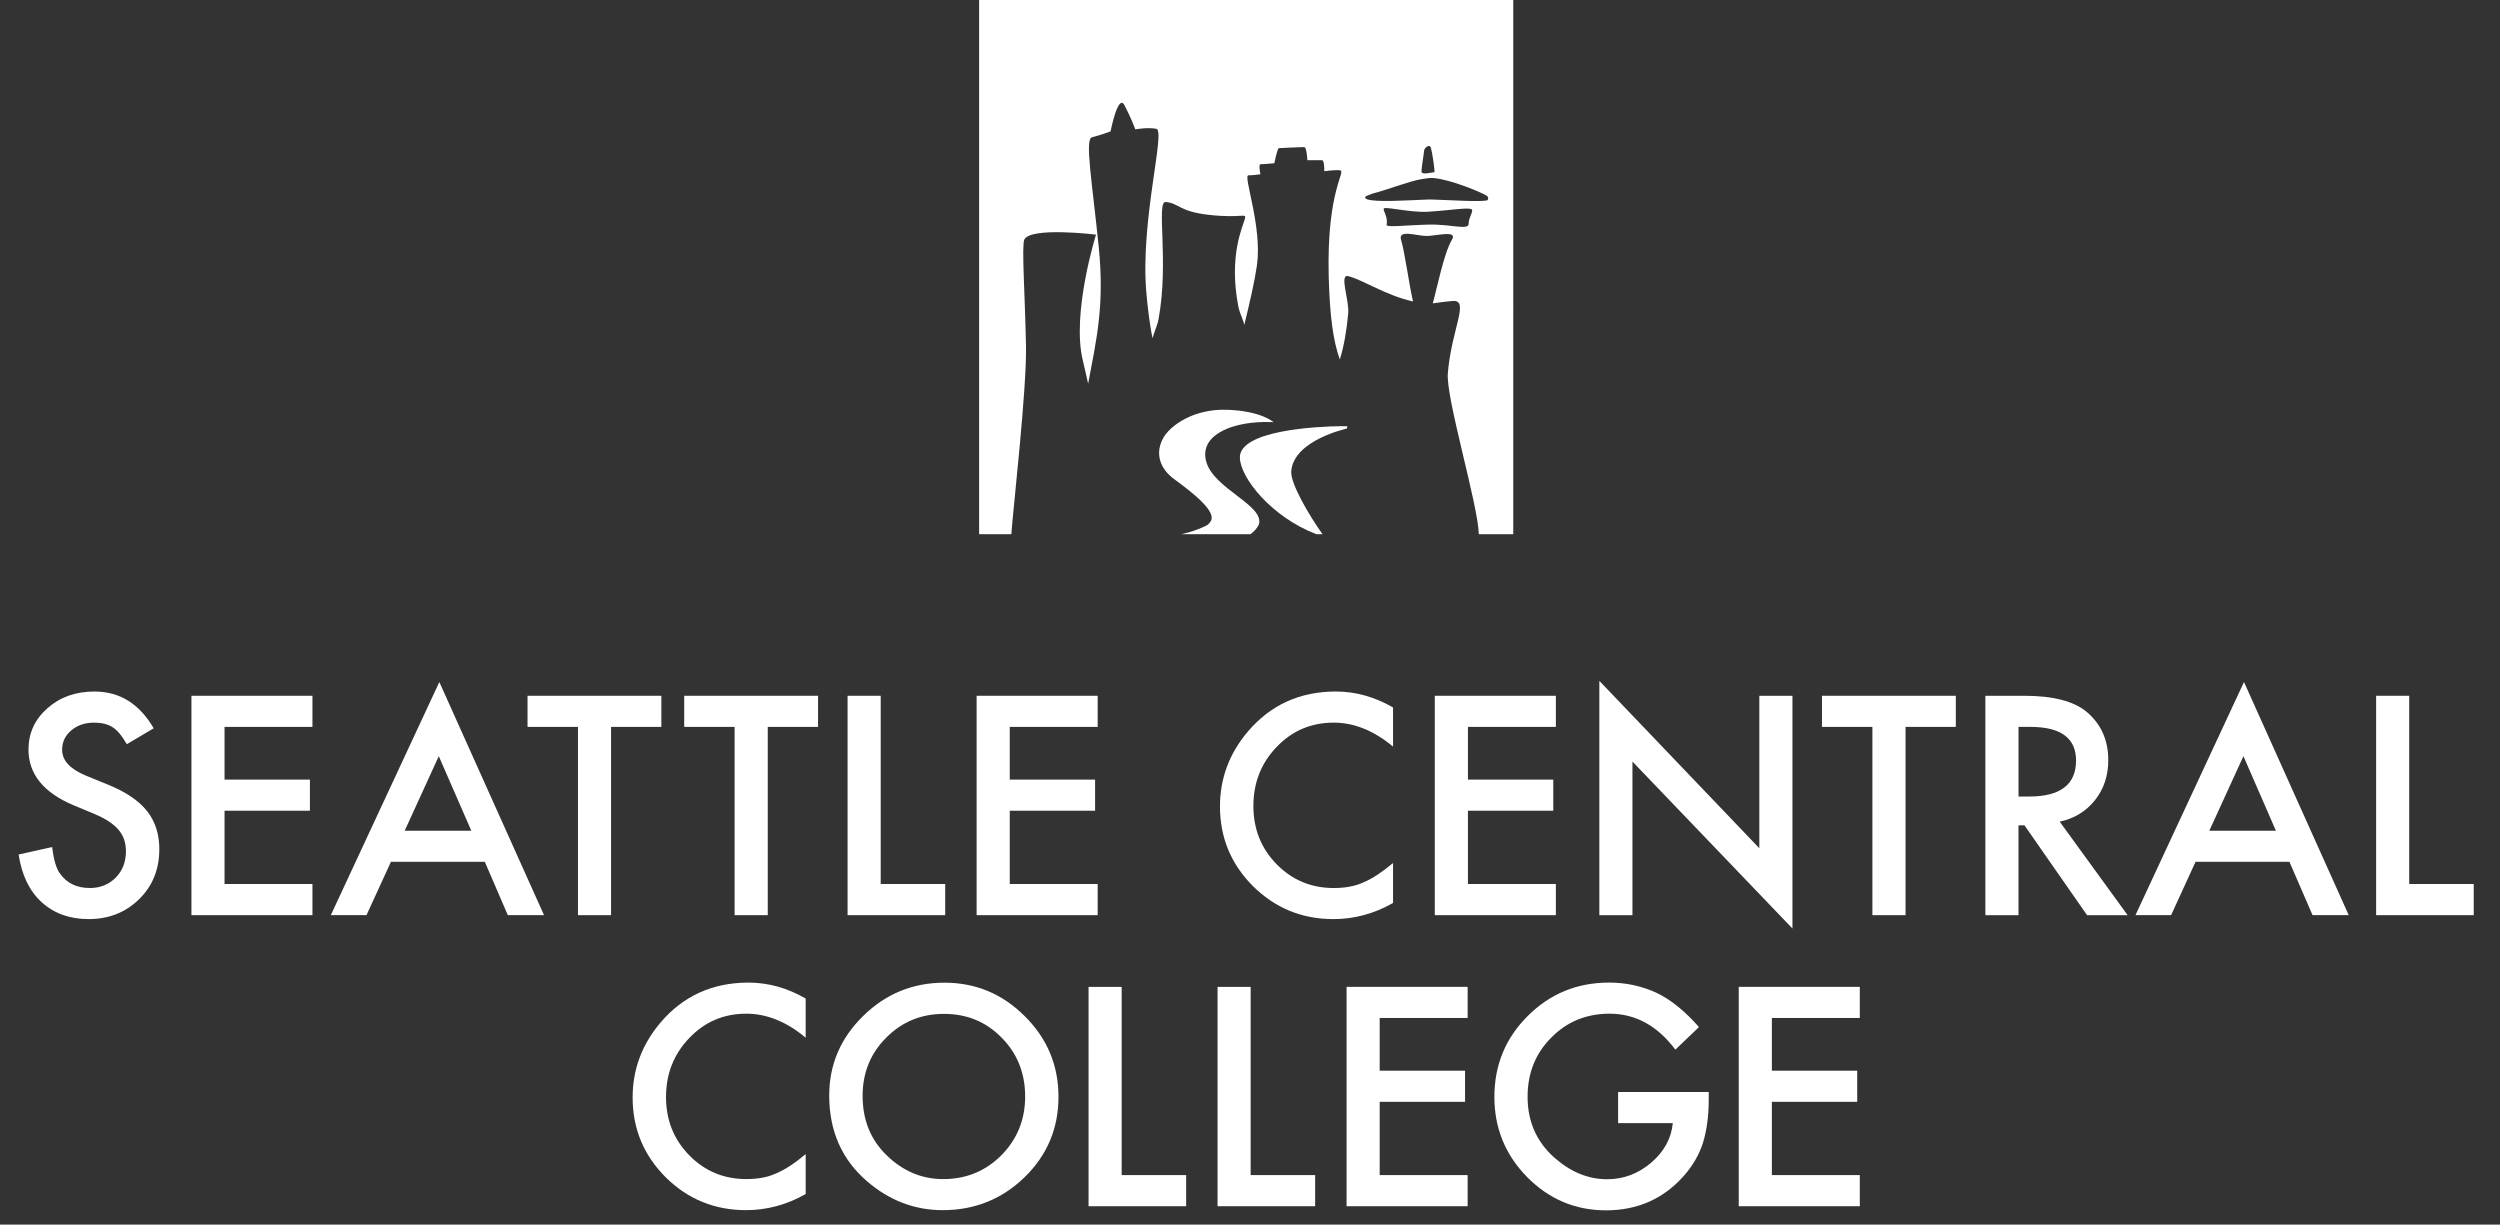 <?xml version="1.0" encoding="utf-8"?>
<!-- Generator: Adobe Illustrator 17.0.2, SVG Export Plug-In . SVG Version: 6.00 Build 0)  -->
<!DOCTYPE svg PUBLIC "-//W3C//DTD SVG 1.1//EN" "http://www.w3.org/Graphics/SVG/1.1/DTD/svg11.dtd">
<svg version="1.1" id="Layer_1" xmlns="http://www.w3.org/2000/svg" xmlns:xlink="http://www.w3.org/1999/xlink" x="0px" y="0px"
	 width="135px" height="66.13px" viewBox="0 0 135 66.13" enable-background="new 0 0 135 66.13" xml:space="preserve">
<rect x="0" y="0" width="135" height="66.13" fill="#333333" stroke="none"/>
<path fill="#FFFFFF" d="M80.282,10.826c-0.494,0.083-2.021-0.027-2.892-0.049c-0.204-0.006-0.175-0.008-0.354,0
	c-1.005,0.038-2.74,0.156-3.205-0.013c-0.145-0.053-0.153-0.161,0-0.198l0.303-0.119c0.635-0.149,1.984-0.667,2.575-0.763
	c0.172-0.027,0.475-0.091,0.704-0.07c0.991,0.096,2.588,0.78,2.867,0.952C80.403,10.641,80.378,10.808,80.282,10.826 M79.308,12.076
	c0,0.381-0.916,0.022-2.168,0.053c-1.257,0.029-2.296,0.172-2.264,0.006c0.057-0.299-0.054-0.537-0.153-0.777v-0.07
	c-0.078-0.192,1.363,0.202,2.368,0.147c1.269-0.073,2.407-0.294,2.407-0.081C79.497,11.563,79.308,11.765,79.308,12.076
	 M76.898,8.168l0.005-0.038c0-0.129,0.291-0.397,0.368-0.142C77.339,8.221,77.506,9.3,77.452,9.3c-0.126,0-0.693,0.172-0.693-0.043
	C76.759,9.043,76.898,8.259,76.898,8.168 M52.873,0v28.846h1.739c0.094-1.335,0.839-7.865,0.792-10.162
	c-0.057-2.828-0.24-5.418-0.091-5.746c0.323-0.699,3.872-0.269,3.872-0.269s-1.336,4.264-0.71,6.807
	c0.121,0.484,0.199,0.895,0.285,1.242c0.443-2.364,0.892-4.202,0.573-7.365c-0.352-3.5-0.763-5.844-0.37-5.939
	c0.529-0.133,1.007-0.321,1.007-0.321s0.406-2.053,0.745-1.421c0.35,0.656,0.592,1.314,0.592,1.314s0.659-0.123,1.137-0.03
	c0.511,0.098-0.868,4.933-0.545,8.793c0.065,0.796,0.196,1.872,0.339,2.513c0.099-0.372,0.263-0.69,0.325-1.033
	c0.57-3.108-0.14-6.367,0.384-6.321c0.718,0.062,0.712,0.511,2.322,0.693c1.819,0.206,2.058-0.142,1.953,0.227
	c-0.123,0.437-0.882,2.008-0.349,4.734c0.075,0.373,0.237,0.629,0.319,0.98c0.299-1.207,0.573-2.427,0.685-3.227
	c0.29-2.114-0.774-4.864-0.459-4.848c0.194,0.008,0.645-0.057,0.645-0.057s-0.111-0.543,0-0.542c0.198,0,0.75-0.054,0.75-0.054
	S68.973,8.005,69.062,8c0.127-0.005,1.21-0.061,1.371-0.054c0.131,0.006,0.166,0.706,0.166,0.706s0.675,0.003,0.788-0.002
	c0.14-0.005,0.124,0.597,0.124,0.597s0.508-0.078,0.831-0.053c0.409,0.032-0.712,0.963-0.592,5.733
	c0.059,2.155,0.237,3.459,0.599,4.485c0.221-0.691,0.369-1.557,0.455-2.494c0.062-0.718-0.505-2.142,0.006-2.005
	c0.846,0.224,2.05,1.05,3.494,1.365c-0.188-0.763-0.462-2.746-0.643-3.31c-0.197-0.608,0.843-0.226,1.367-0.226
	c0.529,0,1.706-0.339,1.376,0.205c-0.441,0.734-0.823,2.701-1.034,3.434c0.248-0.024,0.5-0.084,1.08-0.129
	c0.925-0.072-0.065,1.499-0.268,3.904c-0.11,1.341,1.634,7.087,1.674,8.69h1.86V0H52.873z"/>
<path fill="#FFFFFF" d="M72.721,23.146l0.045-0.122c0,0-0.064-0.013-0.315-0.011c-1.328,0.011-5.531,0.219-5.498,1.704
	c0.027,1.08,1.685,3.188,4.124,4.128h0.338c-0.718-0.999-1.738-2.746-1.688-3.388C69.844,23.77,72.721,23.146,72.721,23.146"/>
<path fill="#FFFFFF" d="M65.17,28.368c0.076-0.049,0.147-0.129,0.188-0.188c0.385-0.5-0.796-1.461-1.949-2.305
	c-0.793-0.576-1.058-1.425-0.577-2.251c0.36-0.623,1.586-1.561,3.439-1.496c1.851,0.065,2.501,0.669,2.501,0.669
	s-0.932-0.067-1.836,0.142c-0.894,0.206-2.137,0.761-1.798,1.993c0.408,1.481,3.201,2.369,2.833,3.412
	c-0.183,0.341-0.452,0.503-0.452,0.503h-2.438h-1.298C63.781,28.846,64.456,28.727,65.17,28.368"/>
<g>
	<g>
		<path fill="#FFFFFF" d="M43.506,53.922v2.114c-1.032-0.864-2.102-1.297-3.206-1.297c-1.218,0-2.244,0.437-3.077,1.312
			c-0.839,0.87-1.258,1.934-1.258,3.191c0,1.242,0.419,2.292,1.258,3.147c0.839,0.854,1.865,1.281,3.085,1.281
			c0.628,0,1.163-0.102,1.602-0.307c0.247-0.103,0.5-0.241,0.765-0.415c0.263-0.173,0.542-0.384,0.831-0.628v2.158
			c-1.023,0.581-2.098,0.87-3.222,0.87c-1.693,0-3.138-0.591-4.335-1.772c-1.191-1.191-1.787-2.628-1.787-4.311
			c0-1.508,0.498-2.853,1.496-4.036c1.228-1.448,2.817-2.169,4.764-2.169C41.485,53.062,42.515,53.347,43.506,53.922"/>
		<path fill="#FFFFFF" d="M46.581,59.178c0,1.308,0.438,2.386,1.32,3.228c0.873,0.843,1.884,1.265,3.029,1.265
			c1.242,0,2.29-0.43,3.146-1.289c0.855-0.866,1.282-1.926,1.282-3.173c0-1.261-0.424-2.321-1.268-3.173
			c-0.838-0.858-1.875-1.287-3.114-1.287c-1.234,0-2.273,0.429-3.122,1.287C47.005,56.884,46.581,57.93,46.581,59.178
			 M44.778,59.158c0-1.668,0.61-3.1,1.833-4.296c1.218-1.198,2.681-1.797,4.388-1.797c1.688,0,3.136,0.605,4.343,1.814
			c1.212,1.203,1.816,2.657,1.816,4.346c0,1.706-0.607,3.149-1.822,4.337c-1.223,1.191-2.698,1.786-4.429,1.786
			c-1.529,0-2.902-0.528-4.119-1.587C45.447,62.591,44.778,61.057,44.778,59.158"/>
		<polygon fill="#FFFFFF" points="60.57,53.292 60.57,63.455 64.052,63.455 64.052,65.136 58.782,65.136 58.782,53.292 		"/>
		<polygon fill="#FFFFFF" points="67.535,53.292 67.535,63.455 71.018,63.455 71.018,65.136 65.748,65.136 65.748,53.292 		"/>
		<polygon fill="#FFFFFF" points="79.252,54.97 74.503,54.97 74.503,57.817 79.113,57.817 79.113,59.498 74.503,59.498 
			74.503,63.455 79.252,63.455 79.252,65.136 72.715,65.136 72.715,53.29 79.252,53.29 		"/>
		<path fill="#FFFFFF" d="M87.378,58.969h4.894v0.388c0,0.893-0.103,1.681-0.315,2.366c-0.204,0.632-0.548,1.226-1.035,1.779
			c-1.099,1.237-2.499,1.856-4.197,1.856c-1.656,0-3.076-0.599-4.257-1.794c-1.182-1.202-1.771-2.645-1.771-4.329
			c0-1.719,0.6-3.177,1.801-4.372c1.202-1.201,2.665-1.803,4.388-1.803c0.927,0,1.79,0.188,2.595,0.567
			c0.768,0.373,1.521,0.988,2.263,1.835l-1.274,1.219c-0.972-1.293-2.155-1.942-3.552-1.942c-1.253,0-2.305,0.432-3.154,1.297
			c-0.849,0.85-1.274,1.914-1.274,3.191c0,1.32,0.473,2.407,1.419,3.262c0.886,0.793,1.844,1.19,2.878,1.19
			c0.881,0,1.671-0.297,2.37-0.888c0.701-0.597,1.094-1.312,1.175-2.142h-2.954V58.969z"/>
		<polygon fill="#FFFFFF" points="100.429,54.97 95.681,54.97 95.681,57.817 100.29,57.817 100.29,59.498 95.681,59.498 
			95.681,63.455 100.429,63.455 100.429,65.136 93.892,65.136 93.892,53.29 100.429,53.29 		"/>
	</g>
	<g>
		<path fill="#FFFFFF" d="M8.299,39.328l-1.451,0.859c-0.272-0.47-0.529-0.776-0.776-0.921c-0.255-0.163-0.585-0.244-0.988-0.244
			c-0.498,0-0.909,0.14-1.238,0.422c-0.328,0.277-0.491,0.624-0.491,1.043c0,0.58,0.43,1.045,1.289,1.399l1.182,0.483
			c0.962,0.389,1.664,0.862,2.11,1.422c0.444,0.562,0.667,1.247,0.667,2.061c0,1.093-0.363,1.991-1.091,2.704
			c-0.729,0.717-1.637,1.075-2.724,1.075c-1.027,0-1.876-0.307-2.545-0.918c-0.661-0.609-1.072-1.468-1.236-2.571l1.811-0.401
			c0.081,0.696,0.226,1.179,0.43,1.443c0.368,0.513,0.905,0.768,1.61,0.768c0.557,0,1.021-0.189,1.389-0.559
			c0.369-0.373,0.553-0.848,0.553-1.421c0-0.229-0.032-0.439-0.096-0.632c-0.064-0.19-0.164-0.367-0.299-0.528
			c-0.135-0.16-0.311-0.312-0.526-0.452c-0.213-0.142-0.47-0.276-0.768-0.402L3.97,43.483c-1.621-0.683-2.432-1.687-2.432-3.007
			c0-0.887,0.341-1.629,1.021-2.23c0.678-0.602,1.527-0.904,2.54-0.904C6.464,37.342,7.53,38.005,8.299,39.328"/>
		<polygon fill="#FFFFFF" points="16.872,39.252 12.125,39.252 12.125,42.099 16.735,42.099 16.735,43.779 12.125,43.779 
			12.125,47.737 16.872,47.737 16.872,49.419 10.338,49.419 10.338,37.572 16.872,37.572 		"/>
		<path fill="#FFFFFF" d="M25.451,44.861l-1.757-4.028l-1.841,4.028H25.451z M26.18,46.539h-5.07l-1.32,2.88h-1.926l5.86-12.59
			l5.654,12.59h-1.956L26.18,46.539z"/>
		<polygon fill="#FFFFFF" points="32.997,39.252 32.997,49.419 31.21,49.419 31.21,39.252 28.487,39.252 28.487,37.572 
			35.713,37.572 35.713,39.252 		"/>
		<polygon fill="#FFFFFF" points="41.458,39.252 41.458,49.419 39.669,49.419 39.669,39.252 36.947,39.252 36.947,37.572 
			44.175,37.572 44.175,39.252 		"/>
		<polygon fill="#FFFFFF" points="47.558,37.572 47.558,47.737 51.041,47.737 51.041,49.419 45.769,49.419 45.769,37.572 		"/>
		<polygon fill="#FFFFFF" points="59.274,39.252 54.526,39.252 54.526,42.099 59.135,42.099 59.135,43.779 54.526,43.779 
			54.526,47.737 59.274,47.737 59.274,49.419 52.737,49.419 52.737,37.572 59.274,37.572 		"/>
		<path fill="#FFFFFF" d="M75.225,38.203v2.114c-1.034-0.862-2.102-1.295-3.208-1.295c-1.217,0-2.243,0.438-3.077,1.312
			c-0.838,0.87-1.257,1.932-1.257,3.192c0,1.242,0.419,2.29,1.257,3.145c0.839,0.854,1.867,1.282,3.085,1.282
			c0.629,0,1.163-0.103,1.604-0.307c0.244-0.102,0.5-0.242,0.763-0.416c0.263-0.174,0.541-0.382,0.833-0.627v2.157
			c-1.024,0.581-2.098,0.871-3.222,0.871c-1.693,0-3.139-0.591-4.335-1.773c-1.193-1.191-1.789-2.627-1.789-4.311
			c0-1.508,0.5-2.853,1.497-4.034c1.228-1.449,2.814-2.172,4.764-2.172C73.203,37.342,74.231,37.63,75.225,38.203"/>
		<polygon fill="#FFFFFF" points="84.017,39.252 79.268,39.252 79.268,42.099 83.877,42.099 83.877,43.779 79.268,43.779 
			79.268,47.737 84.017,47.737 84.017,49.419 77.479,49.419 77.479,37.572 84.017,37.572 		"/>
		<polygon fill="#FFFFFF" points="86.365,49.419 86.365,36.767 95.004,45.805 95.004,37.572 96.792,37.572 96.792,50.139 
			88.152,41.124 88.152,49.419 		"/>
		<polygon fill="#FFFFFF" points="102.899,39.252 102.899,49.419 101.11,49.419 101.11,39.252 98.387,39.252 98.387,37.572 
			105.614,37.572 105.614,39.252 		"/>
		<path fill="#FFFFFF" d="M108.999,43.012h0.569c1.693,0,2.539-0.648,2.539-1.942c0-1.214-0.823-1.818-2.472-1.818h-0.635V43.012z
			 M111.224,44.37l3.668,5.049h-2.19l-3.381-4.851h-0.322v4.851h-1.789V37.572h2.096c1.564,0,2.695,0.294,3.389,0.881
			c0.768,0.656,1.152,1.52,1.152,2.595c0,0.839-0.24,1.56-0.72,2.163C112.645,43.814,112.011,44.201,111.224,44.37"/>
		<path fill="#FFFFFF" d="M122.9,44.861l-1.755-4.028l-1.843,4.028H122.9z M123.63,46.539h-5.071l-1.32,2.88h-1.924l5.86-12.59
			l5.656,12.59h-1.954L123.63,46.539z"/>
		<polygon fill="#FFFFFF" points="130.098,37.572 130.098,47.737 133.581,47.737 133.581,49.419 128.311,49.419 128.311,37.572 		
			"/>
	</g>
</g>
</svg>

